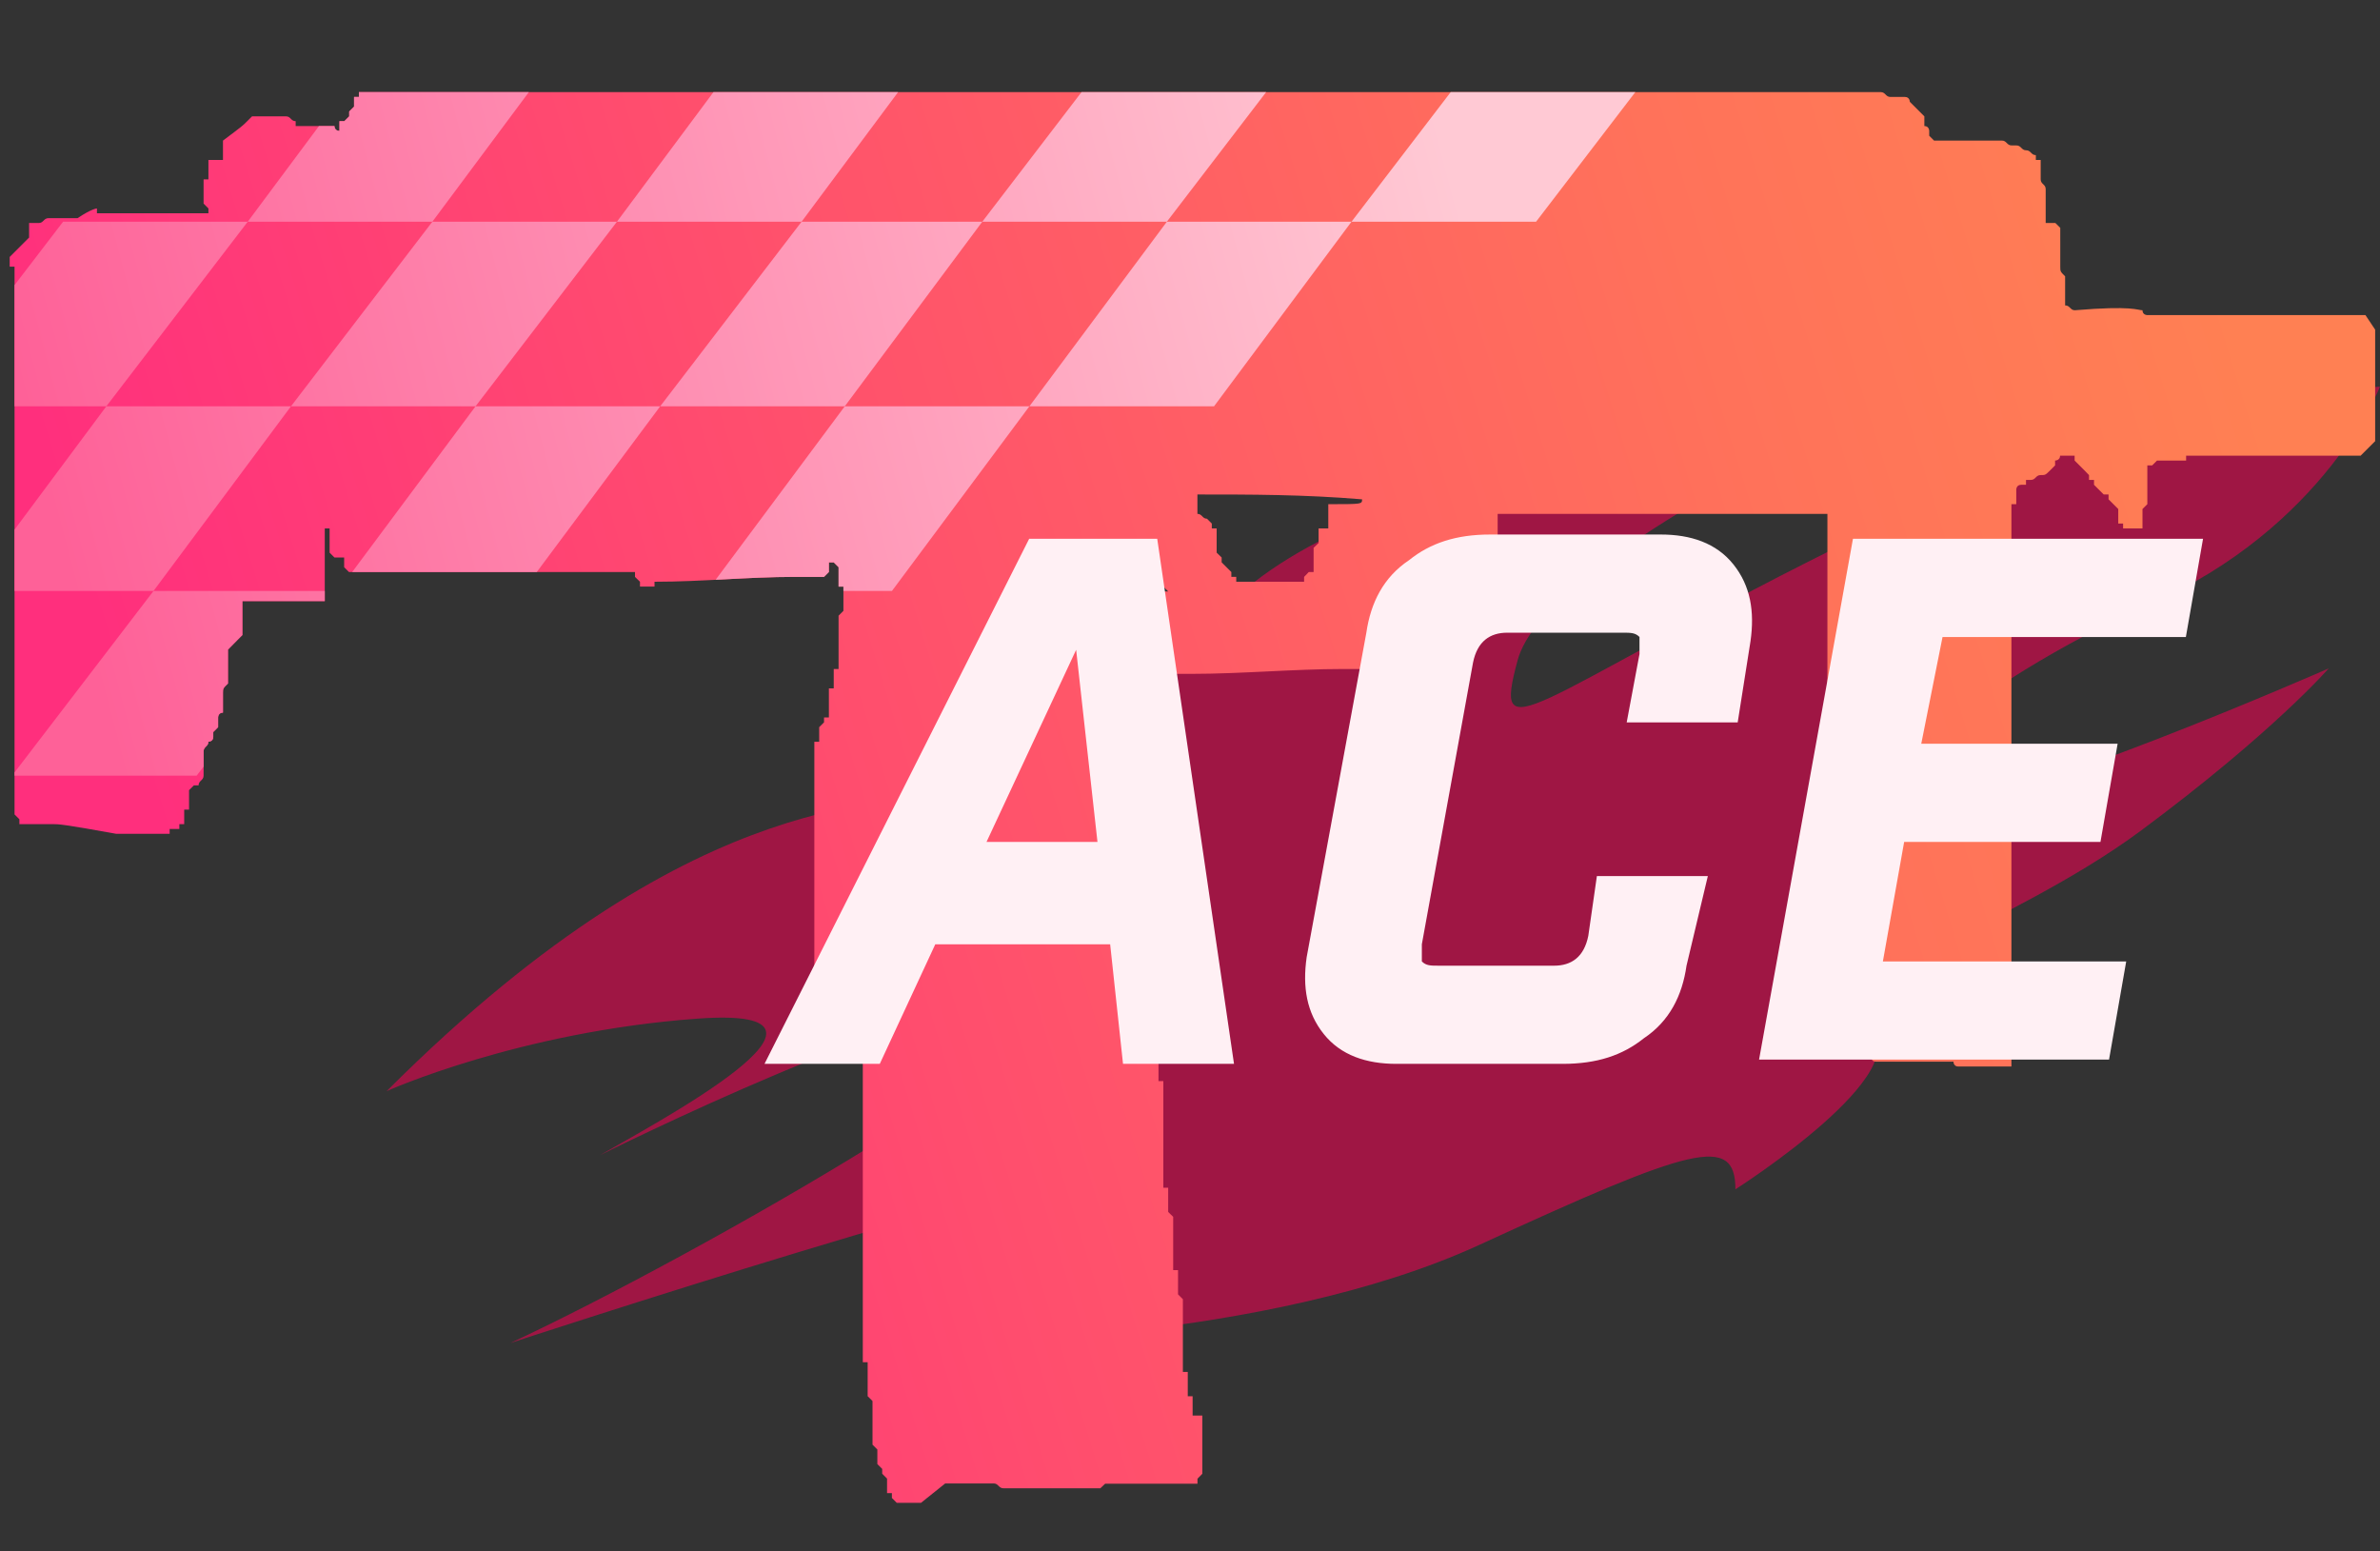 <?xml version="1.0" encoding="utf-8"?>
<!-- Generator: Adobe Illustrator 16.0.0, SVG Export Plug-In . SVG Version: 6.00 Build 0)  -->
<!DOCTYPE svg PUBLIC "-//W3C//DTD SVG 1.0//EN" "http://www.w3.org/TR/2001/REC-SVG-20010904/DTD/svg10.dtd">
<svg version="1.0" id="图层_1" xmlns="http://www.w3.org/2000/svg" xmlns:xlink="http://www.w3.org/1999/xlink" x="0px" y="0px"
	 width="49.1px" height="32px" viewBox="0 0 49.1 32" enable-background="new 0 0 49.1 32" xml:space="preserve">
<rect x="0" y="0" width="49.1" height="32" fill="#333333" stroke="none"/>
<path opacity="0.7" fill="#CE0B4C" enable-background="new    " d="M24.531,9.387c0,0-3.786,0.704-6.78,4.931
	c0,0,2.554,1.145,1.673,1.85c-0.88,0.706-4.755-0.351-11.448,6.34c0,0,2.73-1.231,6.428-1.497c3.7-0.265-0.968,2.202-2.024,2.817
	c0,0,6.868-3.433,8.806-3.17c1.936,0.264-6.87,5.283-10.655,7.045c0,0,11.536-3.786,12.856-3.61c1.321,0.175-0.705,2.29-3.875,3.61
	c0,0,6.605,0,11.007-2.024c4.403-2.026,5.283-2.29,5.283-1.146c0,0,3.874-2.467,2.73-3.347c-1.145-0.881,2.906-2.026,5.636-4.052
	c2.729-2.025,3.873-3.346,3.873-3.346s-6.603,2.906-8.629,2.994c-2.024,0.088,1.321-2.729,4.932-4.314
	c3.611-1.585,4.755-4.491,4.755-4.491s-4.931,0.176-11.271,3.346c-6.342,3.17-7.044,4.227-6.517,2.289
	c0.528-1.937,6.34-4.667,6.34-4.667s-8.101,0.176-11.801,3.082c-3.697,2.906-2.642-0.705-1.849-1.409
	C24.796,9.915,24.531,9.387,24.531,9.387z"/>
<g id="Selected_Items">
	<g>
		<g id="Selected_Items_36_">
			
				<linearGradient id="SVGID_1_" gradientUnits="userSpaceOnUse" x1="379.071" y1="-266.447" x2="421.196" y2="-253.447" gradientTransform="matrix(1 0 0 -1 -374.96 -246.6)">
				<stop  offset="0" style="stop-color:#FF2F7D"/>
				<stop  offset="0.314" style="stop-color:#FF4D6E"/>
				<stop  offset="0.763" style="stop-color:#FF725A"/>
				<stop  offset="1" style="stop-color:#FF8053"/>
			</linearGradient>
			<path fill="url(#SVGID_1_)" d="M28.1,10.3C28.1,10.2,28.1,10.2,28.1,10.3c-1.2-0.1-2.3-0.1-3.397-0.1v0.1v0.1v0.1v0.1l0,0l0,0
				l0,0c0.1,0,0.1,0.1,0.197,0.1L25,10.8v0.1l0,0h0.1V11v0.1l0,0v0.1v0.1v0.1l0,0l0,0l0.103,0.1v0.1l0.1,0.1l0,0l0,0l0,0l0.1,0.1
				v0.1l0,0l0,0h0.101V12c0.397,0,0.8,0,1.2,0l0,0h0.1l0,0h0.1v-0.1L27,11.8c0.1,0,0.1,0,0.1,0v-0.1l0,0v-0.1v-0.1v-0.1l0,0l0,0
				v-0.1l0.103-0.1v-0.1l0,0V11v-0.1h0.1h0.1v-0.1v-0.1v-0.1v-0.1l0,0v-0.1C28.1,10.4,28.1,10.4,28.1,10.3L28.1,10.3z M44.2,6.4
				L44.2,6.4c0,0.1,0.1,0.1,0.1,0.1c0.2,0,0.4,0,0.6,0l0,0h3.9L49,6.8v2.3l-0.3,0.3H45.1v0.1c-0.2,0-0.397,0-0.6,0l0,0L44.4,9.6
				h-0.1v0.1v0.1v0.1l0,0V10v0.1v0.1v0.1v0.1l-0.1,0.1l0,0v0.1v0.1v0.1l0,0l0,0v0.1c-0.103,0-0.103,0-0.2,0c-0.103,0-0.103,0-0.2,0
				v-0.1h-0.1l0,0v-0.1v-0.1v-0.1l0,0L43.6,10.4l-0.1-0.1v-0.1H43.4l-0.1-0.1L43.2,10V9.9c0,0,0,0-0.103,0V9.8L43,9.7L42.9,9.6
				l-0.1-0.1V9.4l0,0c-0.1,0-0.1,0-0.2,0l0,0c-0.1,0-0.1,0-0.1,0c0,0.1-0.103,0.1-0.103,0.1c0,0.1,0,0.1,0,0.1l-0.1,0.1
				c-0.1,0.1-0.1,0.1-0.2,0.1c-0.1,0-0.1,0.1-0.2,0.1c-0.1,0-0.1,0-0.1,0l0,0l0,0V10c-0.1,0-0.1,0-0.1,0
				c-0.101,0-0.101,0.1-0.101,0.1v0.1v0.1l0,0v0.1h-0.1l0,0v0.1v0.1v0.1v0.1v0.1l0,0V11v0.1l0,0v0.1l0,0v0.1v0.1v0.1l0,0v0.1l0,0
				v0.1v0.1l0,0v0.1V12v0.1v0.1v0.1v0.1l0,0v0.1v0.1v0.1v0.1v0.1V13v0.1l0,0v0.1v0.1v0.1v0.1v0.1v0.1v0.1l0,0v0.1V14v0.1v0.1l0,0
				v0.1v0.1v0.1l0,0v0.1l0,0v0.1l0,0v0.1v0.1V15v0.1v0.1v0.1v0.1l0,0v0.1v0.1v0.1V16v0.1v0.1v0.1l0,0v0.1v0.1v0.1V16.7v0.1V16.9V17
				l0,0v0.1V17.2v0.1V17.4v0.1v0.1V17.7l0,0v0.1l0,0V17.9l0,0V18v0.1V18.2l0,0v0.1l0,0V18.4v0.1l0,0v0.1V18.7v0.1V18.9V19v0.1V19.2
				l0,0v0.1V19.4v0.1v0.1V19.7v0.1V19.9l0,0V20v0.1V20v0.1V20.2v0.1l0,0V20.4v0.1l0,0v0.1l0,0V20.7v0.1V20.9l0,0V21l0,0v0.1V21.2
				l0,0v0.1V21.4v0.1v0.1V21.7v0.1V21.9l0,0V22H41.4l0,0c-0.1,0-0.1,0-0.1,0h-0.1C41.1,22,41.1,22,41.1,22H41c-0.103,0-0.3,0-0.4,0
				c-0.1,0-0.1,0-0.2,0c-0.1,0-0.1-0.1-0.1-0.1h-0.1l0,0c-0.103,0-0.103,0-0.2,0l0,0c-0.103,0-0.103,0-0.2,0s-0.1,0-0.1,0l0,0
				c-0.103,0-0.103,0-0.2,0c-0.103,0-0.103,0-0.2,0l0,0c-0.1,0-0.1,0-0.2,0H39H38.9h-0.1c-0.1,0-0.1,0-0.1,0
				C38.6,21.9,38.6,21.8,38.6,21.8c-0.1,0-0.1-0.1-0.2-0.1l0,0c-0.1,0-0.1-0.101-0.1-0.101c-0.1,0-0.1-0.102-0.1-0.102v-0.102H38.1
				V21.3L38,21.2V21.1H37.9h-0.1V21v-0.1V20.8l0,0v-0.1V20.6l0,0l-0.1-0.1l0,0v-0.1V20.3v-0.1l0,0V20.1l0,0V20v-0.1v-0.2V19.6l0,0
				v-0.1v-0.1V19.3v-0.1V19.1V19v-0.1l0,0V18.8v-0.1l0,0V18.6l0,0v-0.1v-0.1V18.3l0,0v-0.1l0,0V18.1l0,0V18v-0.1V17.8v-0.1V17.6
				v-0.1v-0.1l0,0V17.3v-0.1V17.1V17v-0.1V16.8v-0.1l0,0V16.6v-0.1v-0.1v-0.1v-0.1v-0.1V16l0,0v-0.1v-0.1v-0.1v-0.1v-0.1v-0.1v-0.1
				l0,0v-0.1l0,0v-0.1l0,0V15v-0.1v-0.1l0,0v-0.1l0,0v-0.1v-0.1l0,0v-0.1v-0.1v-0.1v-0.1V14v-0.1v-0.1l0,0v-0.1v-0.1v-0.1v-0.1v-0.1
				v-0.1v-0.1l0,0V13v-0.1v-0.1v-0.1v-0.1v-0.1l0,0v-0.1v-0.1l0,0v-0.1l0,0v-0.1V12v-0.1l0,0v-0.1l0,0v-0.1v-0.1l0,0v-0.1v-0.1v-0.1
				v-0.1v-0.1V11v-0.1l0,0v-0.1v-0.1v-0.1l0,0c-0.103,0-0.103,0-0.103,0c-2.2,0-4.5,0-6.7,0l0,0l0,0v0.1v0.1l0,0v0.1l0,0V11v0.1v0.1
				l0,0v0.1l0,0l-0.1,0.1v0.1l0,0v0.1v0.1c-0.1,0-0.1,0.1-0.2,0.1h-0.1h-0.101v0.1L30.3,12c-0.1,0-0.1,0.1-0.1,0.1l0,0v0.1v0.1v0.1
				L30.1,12.5v0.1v0.1l0,0v0.1v0.1V13l0,0l0,0L30,13.1v0.1v0.1l0,0v0.1v0.1l0,0L29.9,13.6l0,0l-0.1,0.1h-0.1
				c-0.103,0-0.2,0.1-0.4,0.1h-0.1H29.1c-0.397,0-0.897,0-1.3,0l0,0c-0.1,0-0.1,0-0.1,0c-1,0-2.103,0.1-3.103,0.1h-0.1h-0.101
				c-0.1,0-0.197,0-0.197,0l0,0L24.1,14l0,0l0,0v0.1v0.1v0.1l0,0v0.1v0.1v0.1v0.1v0.1v0.1V15l0,0v0.1v0.1l0,0v0.1l0,0v0.1v0.1v0.1
				l0,0v0.1l0,0v0.1l0,0v0.1V16v0.1v0.1v0.1v0.1v0.1l0,0v0.1V16.7v0.1V16.9V17v0.1V17.2l0,0v0.1V17.4v0.1v0.1V17.7v0.1V17.9l0,0V18
				v0.1V18.2v0.1V18.4v0.1v0.1l0,0V18.7l0,0v0.1l0,0V18.9V19v0.1l0,0V19.2l0,0v0.1V19.4l0,0v0.1v0.1V19.7v0.1V19.9V20v0.1l0,0V20.2
				v0.1V20.4v0.1v0.1V20.7v0.1l0,0V20.9V21l0,0l0,0v0.1H24V21.2v0.1l0,0V21.4L23.9,21.5v0.1V21.7v0.1V21.9V22l0,0v0.1V22.2v0.1H24
				V22.4v0.1v0.1l0,0V22.7v0.1V22.9V23v0.1V23.2v0.1l0,0V23.4v0.1l0,0v0.1l0,0V23.7v0.1V23.9l0,0V24l0,0v0.1V24.2l0,0v0.1V24.4v0.1
				l0,0h0.1v0.1V24.7l0,0v0.1V24.9V25l0.103,0.1l0,0V25.2v0.1V25.4l0,0v0.1v0.1V25.7l0,0l0,0v0.1V25.9V26l0,0v0.1V26.2h0.1v0.1l0,0
				V26.4v0.1v0.1l0,0V26.7l0,0l0.1,0.1l0,0V26.9V27v0.1V27.2l0,0l0,0v0.1V27.4l0,0v0.1v0.1V27.7l0,0l0,0v0.1V27.9V28l0,0v0.1V28.2
				v0.1h0.101l0,0V28.4v0.1v0.1l0,0V28.7v0.101h0.1l0,0v0.1V29v0.1V29.2l0,0c0.103,0,0.103,0,0.2,0v0.101l0,0v0.1l0,0v0.102v0.102
				V29.7l0,0v0.101l0,0v0.1V30l0,0v0.1V30.2v0.101l0,0l0,0v0.1l-0.1,0.102v0.102H24.6c-0.5,0-1,0-1.5,0H23l0,0c-0.103,0-0.2,0-0.2,0
				L22.7,30.7l0,0H22.6c-0.6,0-1.2,0-1.7,0c-0.1,0-0.1,0-0.197,0C20.6,30.7,20.6,30.6,20.5,30.6l0,0c-0.103,0-0.103,0-0.2,0
				c-0.2,0-0.5,0-0.7,0h-0.1L19,31c-0.103,0-0.103,0-0.2,0l0,0h-0.1c-0.103,0-0.103,0-0.2,0L18.4,30.9V30.8l0,0h-0.1v-0.1V30.6v-0.1
				l0,0l-0.1-0.1V30.3l0,0L18.1,30.2l0,0V30.1V30v-0.1l0,0L18,29.8l0,0v-0.1l0,0V29.6v-0.1v-0.1V29.3l0,0l0,0v-0.1V29.1l0,0V29v-0.1
				L17.9,28.8v-0.1V28.6v-0.1v-0.1l0,0V28.3v-0.1V28.1h-0.1l0,0V28v-0.1V27.8l0,0v-0.1V27.6v-0.1v-0.1V27.3v-0.1V27.1l0,0V27l0,0
				v-0.1l0,0V26.8v-0.1V26.6l0,0v-0.1l0,0v-0.1V26.3l0,0v-0.1V26.1V26v-0.1V25.8v-0.1V25.6l0,0v-0.1v-0.1V25.3v-0.1V25.1V25v-0.1
				l0,0V24.8v-0.1l0,0l0,0V24.6v-0.1v-0.1l0,0V24.3v-0.1l0,0V24.1l0,0V24v-0.1V23.8l0,0v-0.1l0,0V23.6v-0.1l0,0v-0.1V23.3v-0.1V23.1
				V23v-0.1V22.8l0,0v-0.1V22.6v-0.1v-0.1V22.3v-0.101l0,0v-0.1V22v-0.1V21.8v-0.101v-0.1v-0.102l0,0h-0.2h-0.1H17.4h-0.1l0,0
				c-0.1,0-0.1,0-0.2,0L17,21.4L16.9,21.3v-0.101v-0.1V21l0,0v-0.1V20.8v-0.101v-0.1v-0.102v-0.102V20.3l0,0v-0.101l-0.1-0.1V20
				v-0.1V19.8v-0.101v-0.1l0,0v-0.102v-0.102l0,0V19.3l0,0v-0.101v-0.1V19l0,0v-0.1l0,0V18.8l0,0v-0.101v-0.1v-0.102v-0.102V18.3
				v-0.101v-0.1l0,0V18v-0.1V17.8v-0.101v-0.1v-0.102v-0.102l0,0V17.3v-0.101v-0.1V17v-0.1V16.8v-0.101l0,0v-0.1v-0.102v-0.1v-0.1
				v-0.1v-0.1V16l0,0v-0.1l0,0v-0.1v-0.1v-0.1v-0.1v-0.1l0,0v-0.1h0.1v-0.1v-0.1l0,0V15L17,14.9v-0.1l0,0h0.1v-0.1v-0.1v-0.1l0,0
				v-0.1v-0.1v-0.1H17.2v-0.1V14v-0.1v-0.1h0.1v-0.1v-0.1l0,0l0,0v-0.1v-0.1v-0.1l0,0v-0.1v-0.1l0,0V13l0,0v-0.1v-0.1v-0.1l0,0
				l0.1-0.1l0,0v-0.1v-0.1l0,0v-0.1v-0.1v-0.1h-0.1l0,0V12v-0.1v-0.1l0,0v-0.1l-0.1-0.1H17.1l0,0v0.1v0.1l0,0L17,11.9H16.9l0,0
				c-0.1,0-0.1,0-0.1,0s-0.1,0-0.2,0h-0.1H16.4c-1,0-1.897,0.1-2.897,0.1v0.1l0,0c-0.103,0-0.103,0-0.103,0c-0.1,0-0.1,0-0.197,0V12
				L13.1,11.9l0,0l0,0v-0.1l0,0l0,0H13c-0.103,0-0.103,0-0.103,0l0,0h-0.1c-0.1,0-0.2,0-0.2,0h-0.1h-0.101c-0.1,0-0.1,0-0.1,0h-0.1
				c-1.603,0-3.2,0-4.7,0c-0.103,0-0.103,0-0.2,0H7.2L7.1,11.7v-0.1l0,0v-0.1H7H6.9l-0.1-0.1v-0.1v-0.1l0,0v-0.1V11v-0.1H6.7l0,0V11
				v0.1v0.1l0,0v0.1l0,0v0.1v0.1l0,0v0.1v0.1v0.1l0,0l0,0v0.1V12l0,0v0.1v0.1v0.1v0.1H5v0.1v0.1v0.1l0,0v0.1v0.1V13v0.1L4.9,13.2
				c-0.1,0.1-0.1,0.1-0.197,0.2c0,0,0,0,0,0.1s0,0.1,0,0.2c0,0.1,0,0.1,0,0.1c0,0.1,0,0.1,0,0.2v0.1C4.6,14.2,4.6,14.2,4.6,14.3
				c0,0.1,0,0.1,0,0.1c0,0.1,0,0.1,0,0.2v0.1c-0.1,0-0.1,0.1-0.1,0.1c0,0.1,0,0.1,0,0.2L4.4,15.1v0.1c0,0.1-0.1,0.1-0.1,0.1
				c0,0.1-0.1,0.1-0.1,0.2s0,0.1,0,0.1v0.1v0.1l0,0v0.1V16c0,0.1-0.103,0.1-0.103,0.2H4l0,0l0,0L3.9,16.3v0.1l0,0v0.1v0.1l0,0V16.7
				H3.8v0.1V16.9V17H3.7v0.1H3.6c-0.1,0-0.1,0-0.1,0V17.2H3.4l0,0H3.3c-0.1,0-0.1,0-0.2,0c-0.1,0-0.1,0-0.1,0H2.9
				c-0.1,0-0.197,0-0.3,0c-0.1,0-0.1,0-0.2,0C1.3,17,1.2,17,1.1,17c-0.1,0-0.2,0-0.2,0c-0.1,0-0.197,0-0.3,0c-0.1,0-0.1,0-0.2,0
				v-0.1L0.3,16.8v-0.1V16.6v-0.1v-0.1l0,0v-0.1v-0.1v-0.1V16v-0.1v-0.1v-0.1l0,0v-0.1v-0.1v-0.1v-0.1v-0.1v-0.1V15l0,0v-0.1v-0.1
				v-0.1l0,0v-0.1v-0.1v-0.1l0,0v-0.1l0,0v-0.1v-0.1l0,0V14v-0.1v-0.1v-0.1v-0.1v-0.1v-0.1l0,0v-0.1v-0.1v-0.1V13v-0.1v-0.1v-0.1
				l0,0v-0.1v-0.1v-0.1v-0.1v-0.1v-0.1l0,0V12v-0.1l0,0v-0.1l0,0v-0.1v-0.1v-0.1l0,0v-0.1l0,0v-0.1v-0.1l0,0v-0.1V11v-0.1v-0.1v-0.1
				v-0.1v-0.1l0,0v-0.1v-0.1v-0.1v-0.1V10V9.9l0,0V9.8V9.7V9.6l0,0V9.5V9.4V9.3l0,0V9.2V9.1l0,0V9l0,0V8.9V8.8V8.7l0,0V8.6l0,0V8.5
				V8.4l0,0V8.3V8.2V8.1V8V7.9V7.8l0,0V7.7V7.6V7.5V7.4V7.3V7.2V7.1l0,0V7V6.9V6.8l0,0V6.7V6.6V6.5l0,0V6.4V6.3l0,0V6.2l0,0V6.1V6
				V5.9l0,0V5.8l0,0V5.7l0,0V5.6V5.5l0,0H0.2V5.4l0,0V5.3l0.1-0.1C0.5,5,0.5,5,0.5,5l0.1-0.1V4.8V4.7V4.6H0.7l0,0c0.1,0,0.1,0,0.1,0
				c0.1,0,0.1-0.1,0.2-0.1c0.1,0,0.1,0,0.2,0l0,0c0.1,0,0.1,0,0.1,0c0.1,0,0.2,0,0.2,0l0,0h0.1C1.9,4.3,2,4.3,2,4.3l0,0l0,0v0.1
				c0.8,0,1.6,0,2.3,0l0,0V4.3l0,0L4.2,4.2l0,0V4.1V3.9V3.8V3.7h0.1l0,0V3.6V3.5V3.4l0,0V3.3h0.1H4.5h0.1l0,0V3.2V3.1l0,0V3l0,0V2.9
				C5,2.6,5,2.6,5.1,2.5L5.2,2.4l0,0h0.1c0.1,0,0.2,0,0.4,0h0.1h0.1C6,2.4,6,2.5,6.1,2.5v0.1H6.2c0.1,0,0.1,0,0.1,0l0,0
				c0.1,0,0.2,0,0.2,0h0.1H6.7h0.1h0.1c0,0,0,0.1,0.103,0.1V2.6V2.5h0.1l0,0l0.101-0.1V2.3l0.1-0.1l0,0V2.1V2h0.1V1.9H7.5h0.1l0,0
				c0.103,0,0.103,0,0.103,0c0.1,0,0.1,0,0.197,0l0,0l0,0l0,0l0,0H8c0.1,0,0.1,0,0.2,0c10.1,0,20.197,0,30.397,0l0,0l0,0H38.7l0,0
				h0.1C38.9,1.9,38.9,2,39,2c0.1,0,0.1,0,0.2,0h0.1c0.1,0,0.1,0.1,0.1,0.1L39.5,2.2l0,0l0.1,0.1L39.7,2.4v0.1v0.1
				c0.1,0,0.1,0.1,0.1,0.1v0.1l0.1,0.1c0,0,0,0,0.103,0l0,0l0,0c0.1,0,0.1,0,0.1,0h0.101l0,0c0.197,0,0.397,0,0.6,0l0,0h0.1
				c0,0,0.103,0,0.2,0H41.2l0,0h0.1c0.1,0,0.1,0.1,0.2,0.1l0,0c0.1,0,0.1,0,0.1,0l0,0C41.7,3,41.7,3.1,41.8,3.1l0,0
				c0.1,0,0.1,0.1,0.2,0.1v0.1h0.1v0.1v0.1v0.1l0,0c0,0.1,0,0.1,0,0.1c0,0.1,0.103,0.1,0.103,0.2V4c0,0.1,0,0.1,0,0.2v0.1
				c0,0.1,0,0.1,0,0.2v0.1c0.1,0,0.1,0,0.1,0h0.1l0,0l0.101,0.1v0.1l0,0l0,0v0.1V5v0.1l0,0v0.1v0.1l0,0v0.1v0.1c0,0.1,0,0.1,0.1,0.2
				v0.1c0,0.1,0,0.1,0,0.2v0.1c0,0.1,0,0.1,0,0.2l0,0l0,0c0.103,0,0.103,0.1,0.2,0.1l0,0C44,6.3,44.1,6.4,44.2,6.4z M23.5,11.6
				C23.5,11.6,23.4,11.6,23.5,11.6C23.4,11.5,23.4,11.5,23.4,11.5v-0.1v-0.1v-0.1v0.1v0.1v0.1l0,0v0.1v0.1v0.1l0,0l0,0v0.1V12v0.1
				l0,0l0.103,0.1l0,0c0.2,0,0.397,0,0.7,0H24.1L24,12.1l0,0L23.9,12v-0.1v-0.1l0,0h-0.1C23.5,11.8,23.5,11.7,23.5,11.6
				C23.5,11.7,23.5,11.6,23.5,11.6z M0.9,7.1C0.9,7.1,0.9,7.2,0.9,7.1c0,0.1,0,0.1,0,0.2v0.1v0.1l0,0v0.1l0,0v0.1l0,0v0.1v0.1V8l0,0
				v0.1l0,0v0.1v0.1v0.1V8.3V8.2c0-0.1,0-0.1,0-0.2V7.9c0-0.1,0-0.1,0-0.1V7.7c0-0.1,0-0.1,0-0.2V7.4c0-0.1,0-0.1,0-0.1
				C0.9,7.2,0.9,7.1,0.9,7.1c0-0.1,0-0.1,0-0.2s0-0.1,0-0.1c0-0.1,0-0.1,0-0.1V6.6l0,0v0.1v0.1l0,0v0.1C0.9,7,0.9,7,0.9,7.1L0.9,7.1
				z"/>
		</g>
	</g>
</g>
<g id="guides">
</g>
<g>
	<g>
		<defs>
			<path id="SVGID_2_" d="M28.1,10.3C28.1,10.2,28.1,10.2,28.1,10.3c-1.2-0.1-2.3-0.1-3.397-0.1v0.1v0.1v0.1v0.1l0,0l0,0l0,0
				c0.1,0,0.1,0.1,0.197,0.1L25,10.8v0.1l0,0h0.1V11v0.1l0,0v0.1v0.1v0.1l0,0l0,0l0.103,0.1v0.1l0.1,0.1l0,0l0,0l0,0l0.1,0.1v0.1
				l0,0l0,0h0.101V12c0.397,0,0.8,0,1.2,0l0,0h0.1l0,0h0.1v-0.1L27,11.8c0.1,0,0.1,0,0.1,0v-0.1l0,0v-0.1v-0.1v-0.1l0,0l0,0v-0.1
				l0.103-0.1v-0.1l0,0V11v-0.1h0.1h0.1v-0.1v-0.1v-0.1v-0.1l0,0v-0.1C28.1,10.4,28.1,10.4,28.1,10.3L28.1,10.3z M44.2,6.4L44.2,6.4
				c0,0.1,0.1,0.1,0.1,0.1c0.2,0,0.4,0,0.6,0l0,0h3.9L49,6.8v2.3l-0.3,0.3H45.1v0.1c-0.2,0-0.397,0-0.6,0l0,0L44.4,9.6h-0.1v0.1v0.1
				v0.1l0,0V10v0.1v0.1v0.1v0.1l-0.1,0.1l0,0v0.1v0.1v0.1l0,0l0,0v0.1c-0.103,0-0.103,0-0.2,0c-0.103,0-0.103,0-0.2,0v-0.1h-0.1l0,0
				v-0.1v-0.1v-0.1l0,0L43.6,10.4l-0.1-0.1v-0.1H43.4l-0.1-0.1L43.2,10V9.9c0,0,0,0-0.103,0V9.8L43,9.7L42.9,9.6l-0.1-0.1V9.4l0,0
				c-0.1,0-0.1,0-0.2,0l0,0c-0.1,0-0.1,0-0.1,0c0,0.1-0.103,0.1-0.103,0.1c0,0.1,0,0.1,0,0.1l-0.1,0.1c-0.1,0.1-0.1,0.1-0.2,0.1
				c-0.1,0-0.1,0.1-0.2,0.1c-0.1,0-0.1,0-0.1,0l0,0l0,0V10c-0.1,0-0.1,0-0.1,0c-0.101,0-0.101,0.1-0.101,0.1v0.1v0.1l0,0v0.1h-0.1
				l0,0v0.1v0.1v0.1v0.1v0.1l0,0V11v0.1l0,0v0.1l0,0v0.1v0.1v0.1l0,0v0.1l0,0v0.1v0.1l0,0v0.1V12v0.1v0.1v0.1v0.1l0,0v0.1v0.1v0.1
				v0.1v0.1V13v0.1l0,0v0.1v0.1v0.1v0.1v0.1v0.1v0.1l0,0v0.1V14v0.1v0.1l0,0v0.1v0.1v0.1l0,0v0.1l0,0v0.1l0,0v0.1v0.1V15v0.1v0.1
				v0.1v0.1l0,0v0.1v0.1v0.1V16v0.1v0.1v0.1l0,0v0.1v0.1v0.1V16.7v0.1V16.9V17l0,0v0.1V17.2v0.1V17.4v0.1v0.1V17.7l0,0v0.1l0,0V17.9
				l0,0V18v0.1V18.2l0,0v0.1l0,0V18.4v0.1l0,0v0.1V18.7v0.1V18.9V19v0.1V19.2l0,0v0.1V19.4v0.1v0.1V19.7v0.1V19.9l0,0V20v0.1V20v0.1
				V20.2v0.1l0,0V20.4v0.1l0,0v0.1l0,0V20.7v0.1V20.9l0,0V21l0,0v0.1V21.2l0,0v0.1V21.4v0.1v0.1V21.7v0.1V21.9l0,0V22H41.4l0,0
				c-0.1,0-0.1,0-0.1,0h-0.1C41.1,22,41.1,22,41.1,22H41c-0.103,0-0.3,0-0.4,0c-0.1,0-0.1,0-0.2,0c-0.1,0-0.1-0.1-0.1-0.1h-0.1l0,0
				c-0.103,0-0.103,0-0.2,0l0,0c-0.103,0-0.103,0-0.2,0s-0.1,0-0.1,0l0,0c-0.103,0-0.103,0-0.2,0c-0.103,0-0.103,0-0.2,0l0,0
				c-0.1,0-0.1,0-0.2,0H39H38.9h-0.1c-0.1,0-0.1,0-0.1,0C38.6,21.9,38.6,21.8,38.6,21.8c-0.1,0-0.1-0.1-0.2-0.1l0,0
				c-0.1,0-0.1-0.101-0.1-0.101c-0.1,0-0.1-0.102-0.1-0.102v-0.102H38.1V21.3L38,21.2V21.1H37.9h-0.1V21v-0.1V20.8l0,0v-0.1V20.6
				l0,0l-0.1-0.1l0,0v-0.1V20.3v-0.1l0,0V20.1l0,0V20v-0.1v-0.2V19.6l0,0v-0.1v-0.1V19.3v-0.1V19.1V19v-0.1l0,0V18.8v-0.1l0,0V18.6
				l0,0v-0.1v-0.1V18.3l0,0v-0.1l0,0V18.1l0,0V18v-0.1V17.8v-0.1V17.6v-0.1v-0.1l0,0V17.3v-0.1V17.1V17v-0.1V16.8v-0.1l0,0V16.6
				v-0.1v-0.1v-0.1v-0.1v-0.1V16l0,0v-0.1v-0.1v-0.1v-0.1v-0.1v-0.1v-0.1l0,0v-0.1l0,0v-0.1l0,0V15v-0.1v-0.1l0,0v-0.1l0,0v-0.1
				v-0.1l0,0v-0.1v-0.1v-0.1v-0.1V14v-0.1v-0.1l0,0v-0.1v-0.1v-0.1v-0.1v-0.1v-0.1v-0.1l0,0V13v-0.1v-0.1v-0.1v-0.1v-0.1l0,0v-0.1
				v-0.1l0,0v-0.1l0,0v-0.1V12v-0.1l0,0v-0.1l0,0v-0.1v-0.1l0,0v-0.1v-0.1v-0.1v-0.1v-0.1V11v-0.1l0,0v-0.1v-0.1v-0.1l0,0
				c-0.103,0-0.103,0-0.103,0c-2.2,0-4.5,0-6.7,0l0,0l0,0v0.1v0.1l0,0v0.1l0,0V11v0.1v0.1l0,0v0.1l0,0l-0.1,0.1v0.1l0,0v0.1v0.1
				c-0.1,0-0.1,0.1-0.2,0.1h-0.1h-0.101v0.1L30.3,12c-0.1,0-0.1,0.1-0.1,0.1l0,0v0.1v0.1v0.1L30.1,12.5v0.1v0.1l0,0v0.1v0.1V13l0,0
				l0,0L30,13.1v0.1v0.1l0,0v0.1v0.1l0,0L29.9,13.6l0,0l-0.1,0.1h-0.1c-0.103,0-0.2,0.1-0.4,0.1h-0.1H29.1c-0.397,0-0.897,0-1.3,0
				l0,0c-0.1,0-0.1,0-0.1,0c-1,0-2.103,0.1-3.103,0.1h-0.1h-0.101c-0.1,0-0.197,0-0.197,0l0,0L24.1,14l0,0l0,0v0.1v0.1v0.1l0,0v0.1
				v0.1v0.1v0.1v0.1v0.1V15l0,0v0.1v0.1l0,0v0.1l0,0v0.1v0.1v0.1l0,0v0.1l0,0v0.1l0,0v0.1V16v0.1v0.1v0.1v0.1v0.1l0,0v0.1V16.7v0.1
				V16.9V17v0.1V17.2l0,0v0.1V17.4v0.1v0.1V17.7v0.1V17.9l0,0V18v0.1V18.2v0.1V18.4v0.1v0.1l0,0V18.7l0,0v0.1l0,0V18.9V19v0.1l0,0
				V19.2l0,0v0.1V19.4l0,0v0.1v0.1V19.7v0.1V19.9V20v0.1l0,0V20.2v0.1V20.4v0.1v0.1V20.7v0.1l0,0V20.9V21l0,0l0,0v0.1H24V21.2v0.1
				l0,0V21.4L23.9,21.5v0.1V21.7v0.1V21.9V22l0,0v0.1V22.2v0.1H24V22.4v0.1v0.1l0,0V22.7v0.1V22.9V23v0.1V23.2v0.1l0,0V23.4v0.1l0,0
				v0.1l0,0V23.7v0.1V23.9l0,0V24l0,0v0.1V24.2l0,0v0.1V24.4v0.1l0,0h0.1v0.1V24.7l0,0v0.1V24.9V25l0.103,0.1l0,0V25.2v0.1V25.4l0,0
				v0.1v0.1V25.7l0,0l0,0v0.1V25.9V26l0,0v0.1V26.2h0.1v0.1l0,0V26.4v0.1v0.1l0,0V26.7l0,0l0.1,0.1l0,0V26.9V27v0.1V27.2l0,0l0,0
				v0.1V27.4l0,0v0.1v0.1V27.7l0,0l0,0v0.1V27.9V28l0,0v0.1V28.2v0.1h0.101l0,0V28.4v0.1v0.1l0,0V28.7v0.101h0.1l0,0v0.1V29v0.1
				V29.2l0,0c0.103,0,0.103,0,0.2,0v0.101l0,0v0.1l0,0v0.102v0.102V29.7l0,0v0.101l0,0v0.1V30l0,0v0.1V30.2v0.101l0,0l0,0v0.1
				l-0.1,0.102v0.102H24.6c-0.5,0-1,0-1.5,0H23l0,0c-0.103,0-0.2,0-0.2,0L22.7,30.7l0,0H22.6c-0.6,0-1.2,0-1.7,0
				c-0.1,0-0.1,0-0.197,0C20.6,30.7,20.6,30.6,20.5,30.6l0,0c-0.103,0-0.103,0-0.2,0c-0.2,0-0.5,0-0.7,0h-0.1L19,31
				c-0.103,0-0.103,0-0.2,0l0,0h-0.1c-0.103,0-0.103,0-0.2,0L18.4,30.9V30.8l0,0h-0.1v-0.1V30.6v-0.1l0,0l-0.1-0.1V30.3l0,0
				L18.1,30.2l0,0V30.1V30v-0.1l0,0L18,29.8l0,0v-0.1l0,0V29.6v-0.1v-0.1V29.3l0,0l0,0v-0.1V29.1l0,0V29v-0.1L17.9,28.8v-0.1V28.6
				v-0.1v-0.1l0,0V28.3v-0.1V28.1h-0.1l0,0V28v-0.1V27.8l0,0v-0.1V27.6v-0.1v-0.1V27.3v-0.1V27.1l0,0V27l0,0v-0.1l0,0V26.8v-0.1
				V26.6l0,0v-0.1l0,0v-0.1V26.3l0,0v-0.1V26.1V26v-0.1V25.8v-0.1V25.6l0,0v-0.1v-0.1V25.3v-0.1V25.1V25v-0.1l0,0V24.8v-0.1l0,0l0,0
				V24.6v-0.1v-0.1l0,0V24.3v-0.1l0,0V24.1l0,0V24v-0.1V23.8l0,0v-0.1l0,0V23.6v-0.1l0,0v-0.1V23.3v-0.1V23.1V23v-0.1V22.8l0,0v-0.1
				V22.6v-0.1v-0.1V22.3v-0.101l0,0v-0.1V22v-0.1V21.8v-0.101v-0.1v-0.102l0,0h-0.2h-0.1H17.4h-0.1l0,0c-0.1,0-0.1,0-0.2,0L17,21.4
				L16.9,21.3v-0.101v-0.1V21l0,0v-0.1V20.8v-0.101v-0.1v-0.102v-0.102V20.3l0,0v-0.101l-0.1-0.1V20v-0.1V19.8v-0.101v-0.1l0,0
				v-0.102v-0.102l0,0V19.3l0,0v-0.101v-0.1V19l0,0v-0.1l0,0V18.8l0,0v-0.101v-0.1v-0.102v-0.102V18.3v-0.101v-0.1l0,0V18v-0.1V17.8
				v-0.101v-0.1v-0.102v-0.102l0,0V17.3v-0.101v-0.1V17v-0.1V16.8v-0.101l0,0v-0.1v-0.102v-0.1v-0.1v-0.1v-0.1V16l0,0v-0.1l0,0v-0.1
				v-0.1v-0.1v-0.1v-0.1l0,0v-0.1h0.1v-0.1v-0.1l0,0V15L17,14.9v-0.1l0,0h0.1v-0.1v-0.1v-0.1l0,0v-0.1v-0.1v-0.1H17.2v-0.1V14v-0.1
				v-0.1h0.1v-0.1v-0.1l0,0l0,0v-0.1v-0.1v-0.1l0,0v-0.1v-0.1l0,0V13l0,0v-0.1v-0.1v-0.1l0,0l0.1-0.1l0,0v-0.1v-0.1l0,0v-0.1v-0.1
				v-0.1h-0.1l0,0V12v-0.1v-0.1l0,0v-0.1l-0.1-0.1H17.1l0,0v0.1v0.1l0,0L17,11.9H16.9l0,0c-0.1,0-0.1,0-0.1,0s-0.1,0-0.2,0h-0.1
				H16.4c-1,0-1.897,0.1-2.897,0.1v0.1l0,0c-0.103,0-0.103,0-0.103,0c-0.1,0-0.1,0-0.197,0V12L13.1,11.9l0,0l0,0v-0.1l0,0l0,0H13
				c-0.103,0-0.103,0-0.103,0l0,0h-0.1c-0.1,0-0.2,0-0.2,0h-0.1h-0.101c-0.1,0-0.1,0-0.1,0h-0.1c-1.603,0-3.2,0-4.7,0
				c-0.103,0-0.103,0-0.2,0H7.2L7.1,11.7v-0.1l0,0v-0.1H7H6.9l-0.1-0.1v-0.1v-0.1l0,0v-0.1V11v-0.1H6.7l0,0V11v0.1v0.1l0,0v0.1l0,0
				v0.1v0.1l0,0v0.1v0.1v0.1l0,0l0,0v0.1V12l0,0v0.1v0.1v0.1v0.1H5v0.1v0.1v0.1l0,0v0.1v0.1V13v0.1L4.9,13.2
				c-0.1,0.1-0.1,0.1-0.197,0.2c0,0,0,0,0,0.1s0,0.1,0,0.2c0,0.1,0,0.1,0,0.1c0,0.1,0,0.1,0,0.2v0.1C4.6,14.2,4.6,14.2,4.6,14.3
				c0,0.1,0,0.1,0,0.1c0,0.1,0,0.1,0,0.2v0.1c-0.1,0-0.1,0.1-0.1,0.1c0,0.1,0,0.1,0,0.2L4.4,15.1v0.1c0,0.1-0.1,0.1-0.1,0.1
				c0,0.1-0.1,0.1-0.1,0.2s0,0.1,0,0.1v0.1v0.1l0,0v0.1V16c0,0.1-0.103,0.1-0.103,0.2H4l0,0l0,0L3.9,16.3v0.1l0,0v0.1v0.1l0,0V16.7
				H3.8v0.1V16.9V17H3.7v0.1H3.6c-0.1,0-0.1,0-0.1,0V17.2H3.4l0,0H3.3c-0.1,0-0.1,0-0.2,0c-0.1,0-0.1,0-0.1,0H2.9
				c-0.1,0-0.197,0-0.3,0c-0.1,0-0.1,0-0.2,0C1.3,17,1.2,17,1.1,17c-0.1,0-0.2,0-0.2,0c-0.1,0-0.197,0-0.3,0c-0.1,0-0.1,0-0.2,0
				v-0.1L0.3,16.8v-0.1V16.6v-0.1v-0.1l0,0v-0.1v-0.1v-0.1V16v-0.1v-0.1v-0.1l0,0v-0.1v-0.1v-0.1v-0.1v-0.1v-0.1V15l0,0v-0.1v-0.1
				v-0.1l0,0v-0.1v-0.1v-0.1l0,0v-0.1l0,0v-0.1v-0.1l0,0V14v-0.1v-0.1v-0.1v-0.1v-0.1v-0.1l0,0v-0.1v-0.1v-0.1V13v-0.1v-0.1v-0.1
				l0,0v-0.1v-0.1v-0.1v-0.1v-0.1v-0.1l0,0V12v-0.1l0,0v-0.1l0,0v-0.1v-0.1v-0.1l0,0v-0.1l0,0v-0.1v-0.1l0,0v-0.1V11v-0.1v-0.1v-0.1
				v-0.1v-0.1l0,0v-0.1v-0.1v-0.1v-0.1V10V9.9l0,0V9.8V9.7V9.6l0,0V9.5V9.4V9.3l0,0V9.2V9.1l0,0V9l0,0V8.9V8.8V8.7l0,0V8.6l0,0V8.5
				V8.4l0,0V8.3V8.2V8.1V8V7.9V7.8l0,0V7.7V7.6V7.5V7.4V7.3V7.2V7.1l0,0V7V6.9V6.8l0,0V6.7V6.6V6.5l0,0V6.4V6.3l0,0V6.2l0,0V6.1V6
				V5.9l0,0V5.8l0,0V5.7l0,0V5.6V5.5l0,0H0.2V5.4l0,0V5.3l0.1-0.1C0.5,5,0.5,5,0.5,5l0.1-0.1V4.8V4.7V4.6H0.7l0,0c0.1,0,0.1,0,0.1,0
				c0.1,0,0.1-0.1,0.2-0.1c0.1,0,0.1,0,0.2,0l0,0c0.1,0,0.1,0,0.1,0c0.1,0,0.2,0,0.2,0l0,0h0.1C1.9,4.3,2,4.3,2,4.3l0,0l0,0v0.1
				c0.8,0,1.6,0,2.3,0l0,0V4.3l0,0L4.2,4.2l0,0V4.1V3.9V3.8V3.7h0.1l0,0V3.6V3.5V3.4l0,0V3.3h0.1H4.5h0.1l0,0V3.2V3.1l0,0V3l0,0V2.9
				C5,2.6,5,2.6,5.1,2.5L5.2,2.4l0,0h0.1c0.1,0,0.2,0,0.4,0h0.1h0.1C6,2.4,6,2.5,6.1,2.5v0.1H6.2c0.1,0,0.1,0,0.1,0l0,0
				c0.1,0,0.2,0,0.2,0h0.1H6.7h0.1h0.1c0,0,0,0.1,0.103,0.1V2.6V2.5h0.1l0,0l0.101-0.1V2.3l0.1-0.1l0,0V2.1V2h0.1V1.9H7.5h0.1l0,0
				c0.103,0,0.103,0,0.103,0c0.1,0,0.1,0,0.197,0l0,0l0,0l0,0l0,0H8c0.1,0,0.1,0,0.2,0c10.1,0,20.197,0,30.397,0l0,0l0,0H38.7l0,0
				h0.1C38.9,1.9,38.9,2,39,2c0.1,0,0.1,0,0.2,0h0.1c0.1,0,0.1,0.1,0.1,0.1L39.5,2.2l0,0l0.1,0.1L39.7,2.4v0.1v0.1
				c0.1,0,0.1,0.1,0.1,0.1v0.1l0.1,0.1c0,0,0,0,0.103,0l0,0l0,0c0.1,0,0.1,0,0.1,0h0.101l0,0c0.197,0,0.397,0,0.6,0l0,0h0.1
				c0,0,0.103,0,0.2,0H41.2l0,0h0.1c0.1,0,0.1,0.1,0.2,0.1l0,0c0.1,0,0.1,0,0.1,0l0,0C41.7,3,41.7,3.1,41.8,3.1l0,0
				c0.1,0,0.1,0.1,0.2,0.1v0.1h0.1v0.1v0.1v0.1l0,0c0,0.1,0,0.1,0,0.1c0,0.1,0.103,0.1,0.103,0.2V4c0,0.1,0,0.1,0,0.2v0.1
				c0,0.1,0,0.1,0,0.2v0.1c0.1,0,0.1,0,0.1,0h0.1l0,0l0.101,0.1v0.1l0,0l0,0v0.1V5v0.1l0,0v0.1v0.1l0,0v0.1v0.1c0,0.1,0,0.1,0.1,0.2
				v0.1c0,0.1,0,0.1,0,0.2v0.1c0,0.1,0,0.1,0,0.2l0,0l0,0c0.103,0,0.103,0.1,0.2,0.1l0,0C44,6.3,44.1,6.4,44.2,6.4z M23.5,11.6
				C23.5,11.6,23.4,11.6,23.5,11.6C23.4,11.5,23.4,11.5,23.4,11.5v-0.1v-0.1v-0.1v0.1v0.1v0.1l0,0v0.1v0.1v0.1l0,0l0,0v0.1V12v0.1
				l0,0l0.103,0.1l0,0c0.2,0,0.397,0,0.7,0H24.1L24,12.1l0,0L23.9,12v-0.1v-0.1l0,0h-0.1C23.5,11.8,23.5,11.7,23.5,11.6
				C23.5,11.7,23.5,11.6,23.5,11.6z M0.9,7.1C0.9,7.1,0.9,7.2,0.9,7.1c0,0.1,0,0.1,0,0.2v0.1v0.1l0,0v0.1l0,0v0.1l0,0v0.1v0.1V8l0,0
				v0.1l0,0v0.1v0.1v0.1V8.3V8.2c0-0.1,0-0.1,0-0.2V7.9c0-0.1,0-0.1,0-0.1V7.7c0-0.1,0-0.1,0-0.2V7.4c0-0.1,0-0.1,0-0.1
				C0.9,7.2,0.9,7.1,0.9,7.1c0-0.1,0-0.1,0-0.2s0-0.1,0-0.1c0-0.1,0-0.1,0-0.1V6.6l0,0v0.1v0.1l0,0v0.1C0.9,7,0.9,7,0.9,7.1L0.9,7.1
				z"/>
		</defs>
		<clipPath id="SVGID_3_">
			<use xlink:href="#SVGID_2_"  overflow="visible"/>
		</clipPath>
		<g clip-path="url(#SVGID_3_)">
			<g>
				<g>
					
						<linearGradient id="SVGID_4_" gradientUnits="userSpaceOnUse" x1="751.514" y1="574.819" x2="780.285" y2="567.236" gradientTransform="matrix(1 0 0 1 -749.92 -562.199)">
						<stop  offset="2.054068e-007" style="stop-color:#FE6198"/>
						<stop  offset="1" style="stop-color:#FFC9D4"/>
					</linearGradient>
					<polygon fill="url(#SVGID_4_)" points="-7.368,16 -3.559,16 -0.642,12.19 -4.451,12.19 					"/>
					
						<linearGradient id="SVGID_5_" gradientUnits="userSpaceOnUse" x1="751.01" y1="572.905" x2="779.784" y2="565.322" gradientTransform="matrix(1 0 0 1 -749.92 -562.199)">
						<stop  offset="2.054068e-007" style="stop-color:#FE6198"/>
						<stop  offset="1" style="stop-color:#FFC9D4"/>
					</linearGradient>
					<polygon fill="url(#SVGID_5_)" points="2.194,8.381 -0.642,12.19 3.167,12.19 6.003,8.381 					"/>
					
						<linearGradient id="SVGID_6_" gradientUnits="userSpaceOnUse" x1="752.01" y1="576.696" x2="780.781" y2="569.113" gradientTransform="matrix(1 0 0 1 -749.92 -562.199)">
						<stop  offset="2.054068e-007" style="stop-color:#FE6198"/>
						<stop  offset="1" style="stop-color:#FFC9D4"/>
					</linearGradient>
					<polygon fill="url(#SVGID_6_)" points="0.249,16 4.057,16 6.975,12.19 3.167,12.19 					"/>
					
						<linearGradient id="SVGID_7_" gradientUnits="userSpaceOnUse" x1="751.503" y1="574.782" x2="780.278" y2="567.198" gradientTransform="matrix(1 0 0 1 -749.92 -562.199)">
						<stop  offset="2.054068e-007" style="stop-color:#FE6198"/>
						<stop  offset="1" style="stop-color:#FFC9D4"/>
					</linearGradient>
					<polygon fill="url(#SVGID_7_)" points="6.975,12.19 10.783,12.19 13.62,8.381 9.811,8.381 					"/>
					
						<linearGradient id="SVGID_8_" gradientUnits="userSpaceOnUse" x1="750.01" y1="569.113" x2="778.783" y2="561.53" gradientTransform="matrix(1 0 0 1 -749.92 -562.199)">
						<stop  offset="2.054068e-007" style="stop-color:#FE6198"/>
						<stop  offset="1" style="stop-color:#FFC9D4"/>
					</linearGradient>
					<polygon fill="url(#SVGID_8_)" points="1.302,4.573 -1.615,8.381 2.194,8.381 5.111,4.573 					"/>
					
						<linearGradient id="SVGID_9_" gradientUnits="userSpaceOnUse" x1="749.503" y1="567.2" x2="778.281" y2="559.615" gradientTransform="matrix(1 0 0 1 -749.92 -562.199)">
						<stop  offset="2.054068e-007" style="stop-color:#FE6198"/>
						<stop  offset="1" style="stop-color:#FFC9D4"/>
					</linearGradient>
					<polygon fill="url(#SVGID_9_)" points="11.756,0.764 7.948,0.764 5.111,4.573 8.92,4.573 					"/>
					
						<linearGradient id="SVGID_10_" gradientUnits="userSpaceOnUse" x1="750.507" y1="570.99" x2="779.279" y2="563.407" gradientTransform="matrix(1 0 0 1 -749.92 -562.199)">
						<stop  offset="2.054068e-007" style="stop-color:#FE6198"/>
						<stop  offset="1" style="stop-color:#FFC9D4"/>
					</linearGradient>
					<polygon fill="url(#SVGID_10_)" points="9.811,8.381 12.728,4.573 8.92,4.573 6.003,8.381 					"/>
					
						<linearGradient id="SVGID_11_" gradientUnits="userSpaceOnUse" x1="749.998" y1="569.079" x2="778.775" y2="561.495" gradientTransform="matrix(1 0 0 1 -749.92 -562.199)">
						<stop  offset="2.054068e-007" style="stop-color:#FE6198"/>
						<stop  offset="1" style="stop-color:#FFC9D4"/>
					</linearGradient>
					<polygon fill="url(#SVGID_11_)" points="19.374,0.764 15.565,0.764 12.728,4.573 16.537,4.573 					"/>
					
						<linearGradient id="SVGID_12_" gradientUnits="userSpaceOnUse" x1="752.001" y1="576.658" x2="780.771" y2="569.075" gradientTransform="matrix(1 0 0 1 -749.92 -562.199)">
						<stop  offset="2.054068e-007" style="stop-color:#FE6198"/>
						<stop  offset="1" style="stop-color:#FFC9D4"/>
					</linearGradient>
					<polygon fill="url(#SVGID_12_)" points="14.592,12.19 18.401,12.19 21.237,8.381 17.428,8.381 					"/>
					
						<linearGradient id="SVGID_13_" gradientUnits="userSpaceOnUse" x1="751.489" y1="574.736" x2="780.267" y2="567.151" gradientTransform="matrix(1 0 0 1 -749.92 -562.199)">
						<stop  offset="2.054068e-007" style="stop-color:#FE6198"/>
						<stop  offset="1" style="stop-color:#FFC9D4"/>
					</linearGradient>
					<polygon fill="url(#SVGID_13_)" points="21.237,8.381 25.046,8.381 27.882,4.573 24.073,4.573 					"/>
					
						<linearGradient id="SVGID_14_" gradientUnits="userSpaceOnUse" x1="750.999" y1="572.868" x2="779.775" y2="565.284" gradientTransform="matrix(1 0 0 1 -749.92 -562.199)">
						<stop  offset="2.054068e-007" style="stop-color:#FE6198"/>
						<stop  offset="1" style="stop-color:#FFC9D4"/>
					</linearGradient>
					<polygon fill="url(#SVGID_14_)" points="16.537,4.573 13.62,8.381 17.428,8.381 20.265,4.573 					"/>
					
						<linearGradient id="SVGID_15_" gradientUnits="userSpaceOnUse" x1="750.49" y1="570.945" x2="779.268" y2="563.361" gradientTransform="matrix(1 0 0 1 -749.92 -562.199)">
						<stop  offset="2.054068e-007" style="stop-color:#FE6198"/>
						<stop  offset="1" style="stop-color:#FFC9D4"/>
					</linearGradient>
					<polygon fill="url(#SVGID_15_)" points="26.991,0.764 23.182,0.764 20.265,4.573 24.073,4.573 					"/>
					
						<linearGradient id="SVGID_16_" gradientUnits="userSpaceOnUse" x1="750.987" y1="572.821" x2="779.761" y2="565.237" gradientTransform="matrix(1 0 0 1 -749.92 -562.199)">
						<stop  offset="2.054068e-007" style="stop-color:#FE6198"/>
						<stop  offset="1" style="stop-color:#FFC9D4"/>
					</linearGradient>
					<polygon fill="url(#SVGID_16_)" points="30.798,0.764 27.882,4.573 31.69,4.573 34.607,0.764 					"/>
				</g>
			</g>
		</g>
	</g>
</g>
<g>
	<path fill="#FFF0F4" d="M19.295,19.479l-1.145,2.466h-2.378l5.46-10.831h2.642l1.584,10.831h-2.29l-0.265-2.466H19.295z
		 M22.201,13.404l-1.849,3.963h2.289L22.201,13.404z"/>
	<path fill="#FFF0F4" d="M28.806,21.945c-0.617,0-1.146-0.176-1.497-0.616c-0.352-0.439-0.441-0.969-0.352-1.585l1.231-6.692
		c0.089-0.617,0.353-1.145,0.881-1.497c0.439-0.353,0.97-0.529,1.673-0.529h3.522c0.616,0,1.145,0.176,1.497,0.617
		c0.352,0.44,0.44,0.969,0.352,1.585l-0.264,1.673h-2.29l0.264-1.409c0-0.177,0-0.265,0-0.353c-0.089-0.088-0.176-0.088-0.352-0.088
		h-2.377c-0.353,0-0.616,0.176-0.705,0.616l-1.056,5.811c0,0.177,0,0.265,0,0.354c0.088,0.088,0.175,0.088,0.352,0.088h2.378
		c0.353,0,0.616-0.177,0.704-0.616l0.177-1.232h2.289l-0.44,1.849c-0.088,0.616-0.351,1.144-0.881,1.497
		c-0.44,0.352-0.968,0.527-1.672,0.527H28.806z"/>
	<path fill="#FFF0F4" d="M45.449,11.115l-0.354,2.025h-5.02l-0.439,2.202h4.051l-0.354,2.025h-4.05l-0.439,2.466h5.02l-0.354,2.024
		H36.29l1.937-10.743H45.449z"/>
</g>
</svg>
